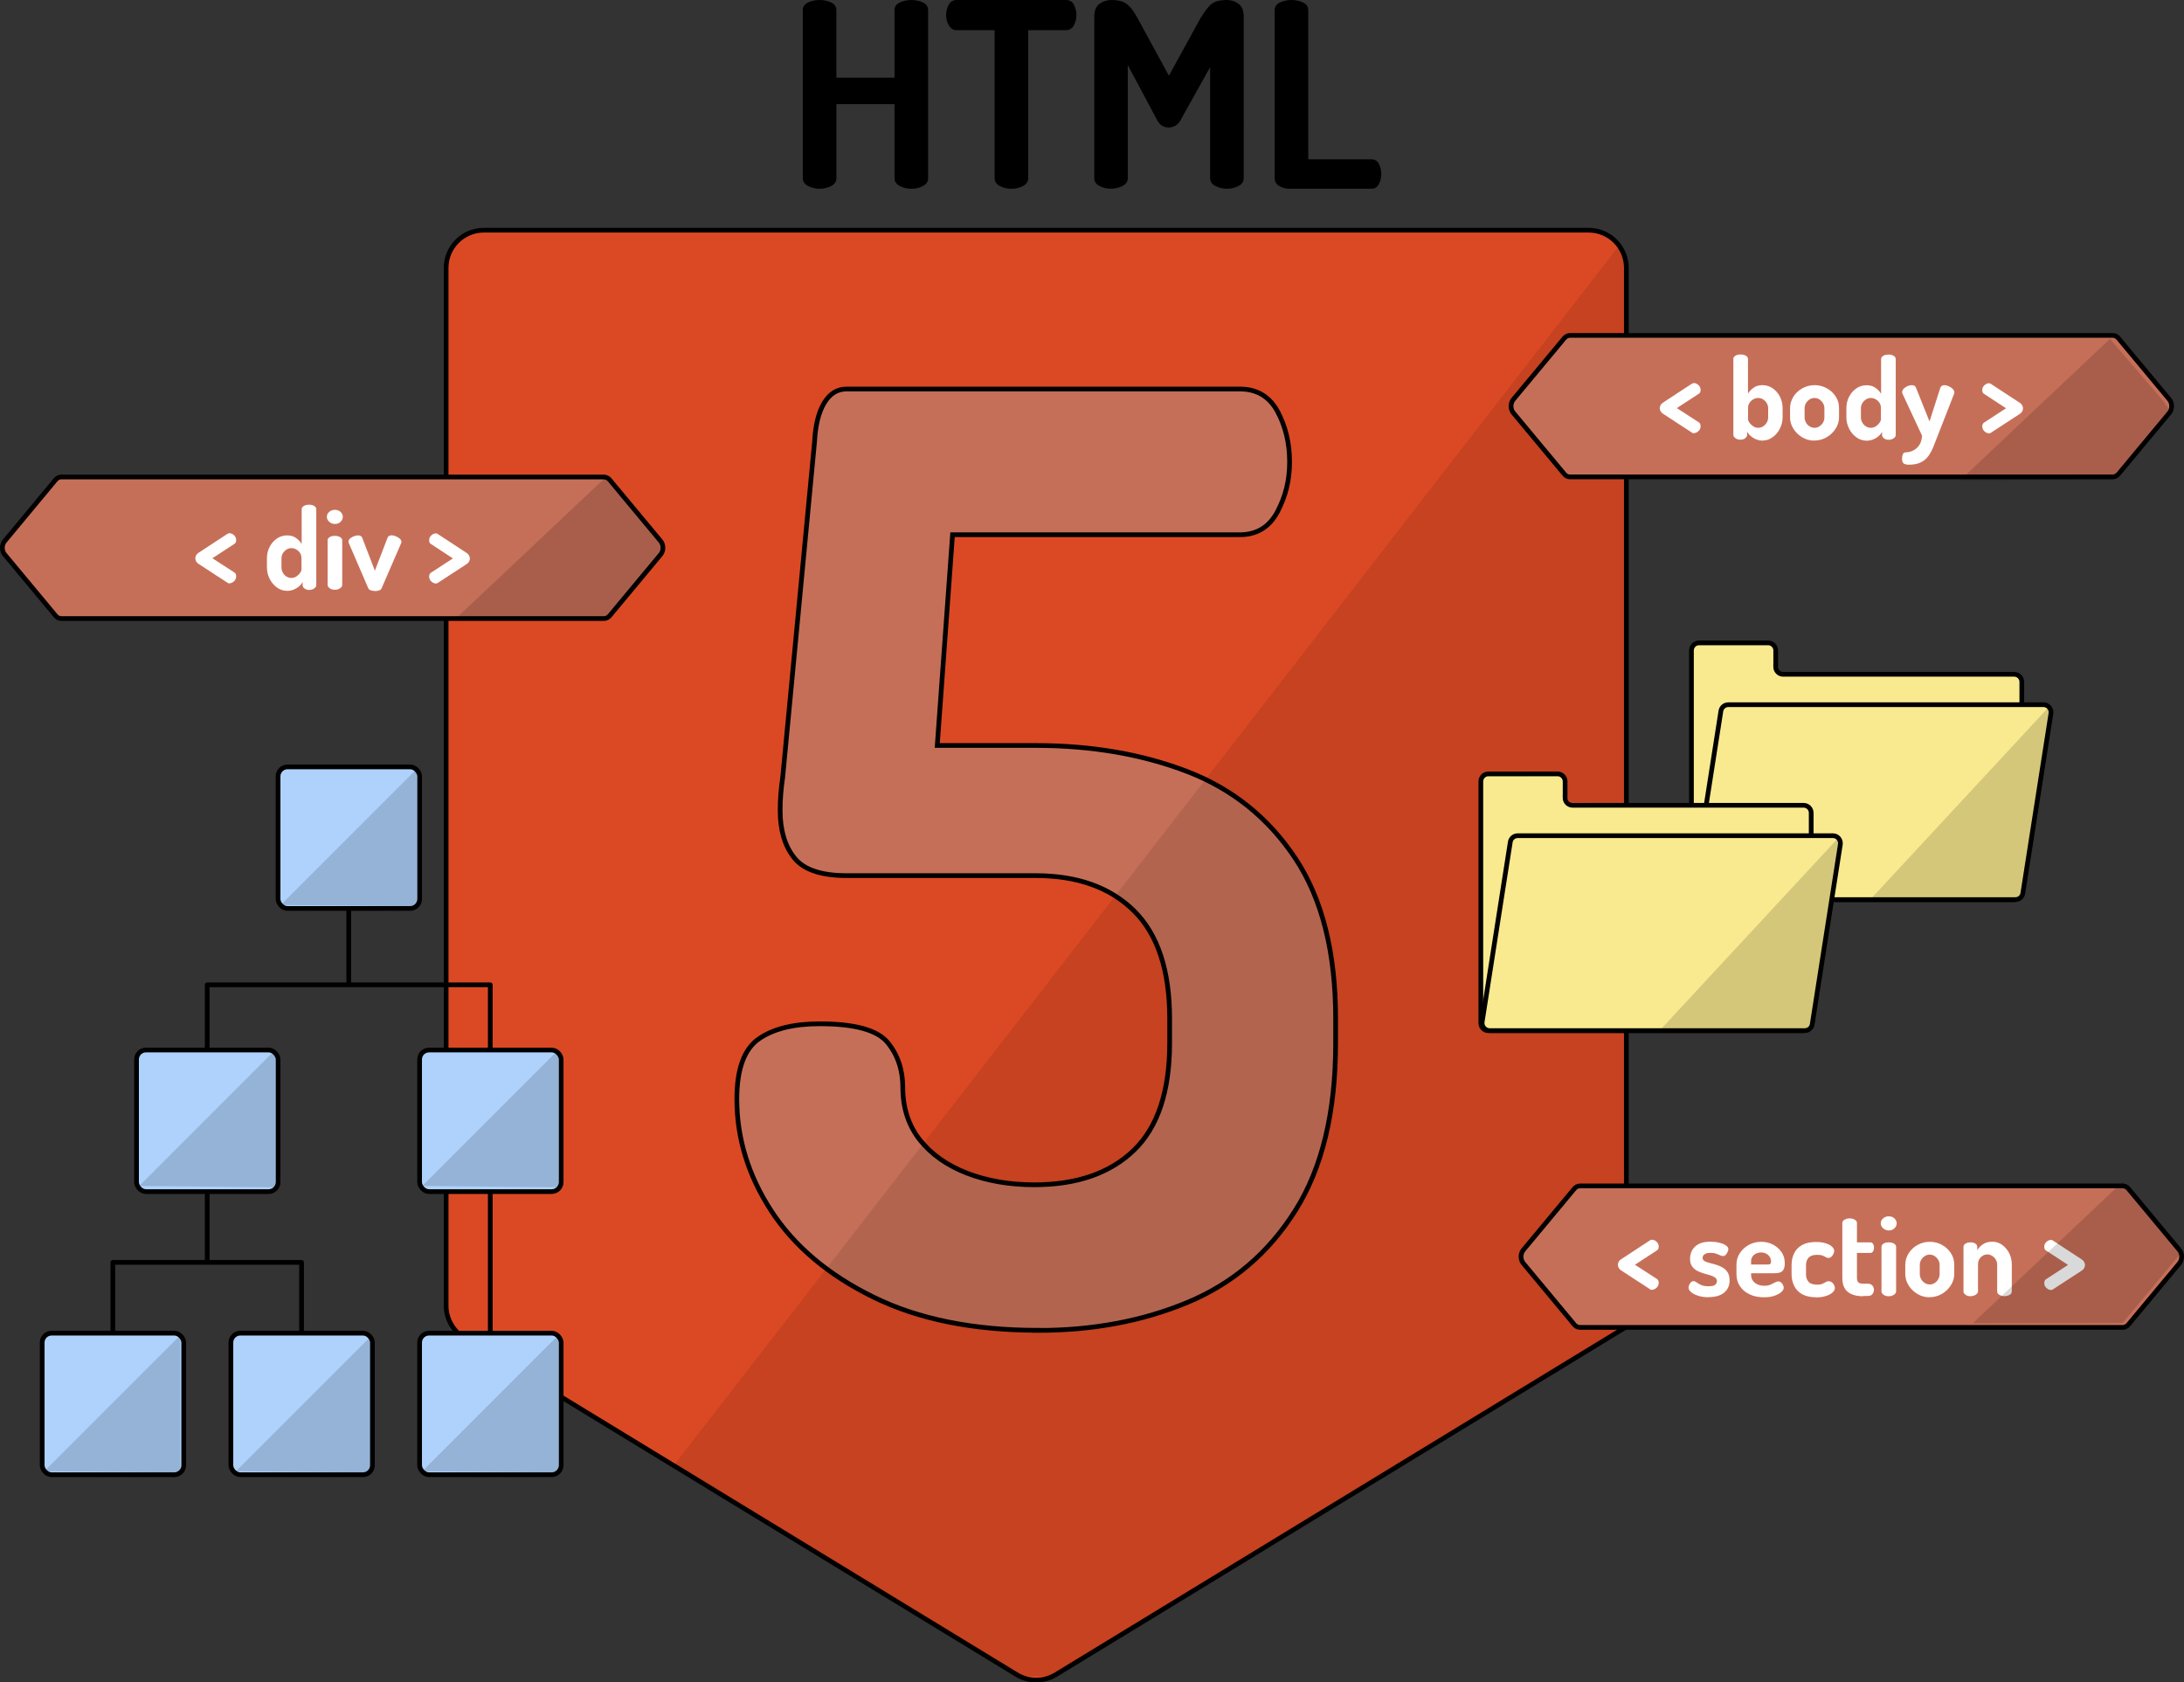 <?xml version="1.0" encoding="UTF-8"?>
<svg id="Capa_2" data-name="Capa 2" xmlns="http://www.w3.org/2000/svg" viewBox="0 0 231.46 178.27">
  <rect x="0" y="0" width="231.46" height="178.27" fill="#333333" stroke="none"/>
  <defs>
    <style>
      .cls-1 {
        opacity: .1;
      }

      .cls-2 {
        fill: #fff;
      }

      .cls-3 {
        fill: #c66f58;
      }

      .cls-3, .cls-4, .cls-5, .cls-6, .cls-7, .cls-8 {
        stroke: #000;
        stroke-width: .5px;
      }

      .cls-3, .cls-4, .cls-5, .cls-6, .cls-8 {
        stroke-miterlimit: 10;
      }

      .cls-4 {
        fill: #db4924;
      }

      .cls-5 {
        fill: #aed2fc;
      }

      .cls-6 {
        fill: #f9ea8f;
      }

      .cls-9 {
        opacity: .15;
      }

      .cls-7 {
        stroke-linejoin: round;
      }

      .cls-7, .cls-8 {
        fill: none;
      }
    </style>
  </defs>
  <g id="html_trazos">
    <path class="cls-4" d="M47.28,28.39v109.95c0,1.4,.73,2.69,1.92,3.42l58.54,35.68c1.28,.78,2.88,.78,4.16,0l60.46-36.85h0V28.39c0-2.21-1.79-4-4-4H51.28c-2.21,0-4,1.79-4,4Z"/>
    <g>
      <path class="cls-3" d="M64.01,50.54H6.49c-.22,0-.43,.11-.59,.29L.49,57.34c-.32,.39-.32,1.02,0,1.41l5.41,6.5c.16,.19,.37,.29,.59,.29h57.53c.22,0,.43-.11,.59-.29l5.41-6.5c.32-.39,.32-1.02,0-1.41l-5.41-6.5c-.16-.19-.37-.29-.59-.29Z"/>
      <g>
        <path class="cls-2" d="M24.33,61.82c-.09,0-.16-.02-.2-.06l-3.1-2.02c-.11-.07-.19-.16-.25-.28s-.08-.21-.08-.3,.03-.19,.08-.3c.05-.11,.13-.2,.25-.28l3.1-2.03s.12-.05,.2-.05c.16,0,.32,.07,.47,.21,.15,.14,.23,.31,.23,.52,0,.19-.06,.32-.19,.4l-2.33,1.52,2.33,1.51c.13,.08,.19,.22,.19,.41,0,.21-.08,.38-.23,.52-.15,.14-.31,.21-.47,.21Z"/>
        <path class="cls-2" d="M30.39,62.6c-.38,0-.72-.12-1.04-.35-.32-.23-.58-.54-.77-.91-.19-.38-.29-.78-.29-1.2v-.98c0-.45,.1-.86,.29-1.22,.19-.37,.45-.66,.77-.88,.32-.22,.68-.33,1.07-.33s.7,.09,.96,.28c.26,.19,.46,.4,.59,.63v-3.68c0-.14,.08-.26,.23-.35,.15-.09,.34-.13,.56-.13s.4,.04,.54,.13c.14,.09,.22,.2,.22,.35v8.05c0,.12-.07,.23-.22,.34-.14,.1-.32,.16-.54,.16-.19,0-.36-.05-.49-.16-.14-.1-.2-.22-.2-.34v-.35c-.12,.25-.33,.47-.64,.66-.31,.19-.65,.29-1.03,.29Zm.49-1.36c.21,0,.39-.06,.55-.17,.16-.12,.29-.24,.38-.38,.1-.14,.14-.25,.14-.33v-1.2c0-.22-.05-.42-.16-.58-.11-.16-.24-.28-.41-.37-.16-.09-.33-.13-.5-.13-.19,0-.37,.05-.53,.16s-.29,.24-.38,.4c-.09,.16-.14,.33-.14,.52v.98c0,.18,.05,.36,.14,.53,.09,.17,.22,.31,.38,.41,.16,.11,.34,.16,.53,.16Z"/>
        <path class="cls-2" d="M35.49,55.52c-.23,0-.43-.08-.6-.23-.17-.16-.25-.33-.25-.52,0-.21,.08-.39,.25-.53,.17-.15,.37-.22,.6-.22s.44,.07,.6,.22c.16,.15,.24,.33,.24,.53,0,.19-.08,.37-.24,.52-.16,.16-.36,.23-.6,.23Zm0,6.97c-.22,0-.41-.05-.55-.16-.14-.1-.22-.22-.22-.34v-4.73c0-.14,.07-.26,.22-.35,.14-.09,.33-.13,.55-.13s.4,.04,.55,.13,.23,.2,.23,.35v4.73c0,.12-.08,.23-.23,.34s-.34,.16-.55,.16Z"/>
        <path class="cls-2" d="M39.74,62.62c-.16,0-.31-.02-.44-.07-.14-.05-.22-.12-.26-.2l-2.05-4.75s-.03-.06-.04-.1-.02-.08-.02-.11c0-.12,.06-.23,.17-.33,.12-.1,.25-.18,.41-.24,.16-.06,.31-.09,.44-.09,.1,0,.19,.02,.27,.06s.14,.11,.17,.2l1.34,3.48,1.33-3.46c.03-.1,.09-.18,.17-.22s.17-.07,.28-.07,.24,.03,.4,.09,.31,.14,.44,.25,.19,.22,.19,.34c0,.04,0,.08-.01,.11,0,.03-.02,.06-.04,.1l-2.06,4.75c-.04,.09-.13,.16-.26,.2-.14,.05-.28,.07-.43,.07Z"/>
        <path class="cls-2" d="M46.17,61.82c-.15,0-.31-.07-.46-.21s-.23-.31-.23-.52c0-.19,.07-.33,.2-.41l2.32-1.51-2.32-1.52c-.14-.07-.2-.2-.2-.4,0-.21,.08-.38,.23-.52,.16-.14,.31-.21,.46-.21,.09,0,.16,.02,.2,.05l3.1,2.03c.11,.07,.19,.16,.25,.28,.05,.11,.08,.21,.08,.3s-.03,.19-.08,.3-.13,.2-.25,.28l-3.1,2.02s-.12,.06-.2,.06Z"/>
      </g>
    </g>
    <g>
      <path class="cls-3" d="M223.91,35.54h-57.53c-.22,0-.43,.11-.59,.29l-5.41,6.5c-.32,.39-.32,1.02,0,1.41l5.41,6.5c.16,.19,.37,.29,.59,.29h57.53c.22,0,.43-.11,.59-.29l5.41-6.5c.32-.39,.32-1.02,0-1.41l-5.41-6.5c-.16-.19-.37-.29-.59-.29Z"/>
      <g>
        <path class="cls-2" d="M179.53,45.91c-.09,0-.16-.02-.2-.06l-3.1-2.02c-.11-.07-.19-.16-.25-.28s-.08-.21-.08-.3,.03-.19,.08-.3c.05-.11,.13-.2,.25-.28l3.1-2.03s.12-.05,.2-.05c.16,0,.32,.07,.47,.21,.15,.14,.23,.31,.23,.52,0,.19-.06,.32-.19,.4l-2.33,1.52,2.33,1.51c.13,.08,.19,.22,.19,.41,0,.21-.08,.38-.23,.52-.15,.14-.31,.21-.47,.21Z"/>
        <path class="cls-2" d="M186.83,46.69c-.38,0-.72-.1-1.02-.29-.3-.19-.52-.41-.65-.66v.35c0,.12-.07,.23-.2,.34s-.3,.16-.5,.16c-.22,0-.4-.05-.54-.16-.14-.1-.22-.22-.22-.34v-8.05c0-.14,.07-.26,.22-.35,.14-.09,.32-.13,.54-.13s.41,.04,.56,.13c.15,.09,.23,.2,.23,.35v3.68c.13-.23,.32-.44,.59-.63,.26-.19,.58-.28,.95-.28,.39,0,.75,.11,1.07,.33,.32,.22,.58,.51,.77,.88,.19,.37,.29,.78,.29,1.22v.98c0,.42-.1,.82-.29,1.2s-.45,.68-.77,.91c-.32,.23-.67,.35-1.04,.35Zm-.49-1.36c.19,0,.37-.05,.53-.16,.16-.11,.29-.25,.38-.41,.09-.17,.14-.34,.14-.53v-.98c0-.18-.05-.36-.14-.52-.09-.16-.22-.29-.38-.4s-.34-.16-.54-.16c-.17,0-.33,.04-.5,.13-.16,.09-.3,.21-.41,.37-.11,.16-.16,.35-.16,.58v1.2c0,.08,.05,.19,.14,.33,.1,.14,.23,.27,.39,.38,.16,.12,.35,.17,.55,.17Z"/>
        <path class="cls-2" d="M192.3,46.69c-.46,0-.89-.11-1.28-.34-.39-.23-.71-.53-.95-.91-.24-.38-.36-.78-.36-1.21v-.98c0-.43,.12-.83,.35-1.21,.23-.37,.55-.67,.94-.89,.4-.22,.83-.34,1.3-.34s.91,.11,1.3,.33c.4,.22,.71,.51,.95,.88,.24,.37,.35,.78,.35,1.22v.98c0,.42-.12,.82-.36,1.2-.24,.38-.56,.68-.95,.91-.4,.23-.83,.35-1.29,.35Zm0-1.36c.19,0,.37-.05,.53-.16s.29-.24,.38-.41c.1-.17,.14-.35,.14-.53v-.98c0-.18-.05-.36-.14-.52-.1-.16-.22-.29-.38-.4s-.33-.16-.53-.16-.37,.05-.53,.16-.29,.24-.38,.4c-.09,.16-.14,.34-.14,.52v.98c0,.18,.05,.36,.14,.53,.09,.17,.22,.31,.38,.41s.34,.16,.53,.16Z"/>
        <path class="cls-2" d="M197.78,46.69c-.38,0-.72-.12-1.04-.35-.32-.23-.58-.54-.77-.91-.19-.38-.29-.78-.29-1.2v-.98c0-.45,.1-.86,.29-1.22,.19-.37,.45-.66,.77-.88,.32-.22,.68-.33,1.07-.33s.7,.09,.96,.28c.26,.19,.46,.4,.59,.63v-3.68c0-.14,.08-.26,.23-.35,.15-.09,.34-.13,.56-.13s.4,.04,.54,.13c.14,.09,.22,.2,.22,.35v8.05c0,.12-.07,.23-.22,.34-.14,.1-.32,.16-.54,.16-.19,0-.36-.05-.49-.16-.14-.1-.2-.22-.2-.34v-.35c-.12,.25-.33,.47-.64,.66-.31,.19-.65,.29-1.03,.29Zm.49-1.36c.21,0,.39-.06,.55-.17,.16-.12,.29-.24,.38-.38,.1-.14,.14-.25,.14-.33v-1.2c0-.22-.05-.42-.16-.58-.11-.16-.24-.28-.41-.37-.16-.09-.33-.13-.5-.13-.19,0-.37,.05-.53,.16s-.29,.24-.38,.4c-.09,.16-.14,.33-.14,.52v.98c0,.18,.05,.36,.14,.53,.09,.17,.22,.31,.38,.41,.16,.11,.34,.16,.53,.16Z"/>
        <path class="cls-2" d="M202.28,49.24c-.2,0-.37-.04-.5-.11-.14-.08-.2-.26-.2-.55,0-.18,.03-.33,.09-.46,.06-.13,.16-.19,.31-.19,.14,0,.29-.02,.47-.07,.18-.05,.36-.14,.55-.27,.18-.13,.34-.31,.47-.54s.2-.52,.23-.88l-2.06-4.42c-.03-.07-.05-.14-.05-.2,0-.14,.06-.26,.17-.37,.12-.11,.25-.2,.41-.27,.16-.07,.31-.1,.44-.1,.1,0,.19,.02,.27,.06s.14,.11,.17,.2l1.44,3.59,1.15-3.59c.04-.1,.1-.16,.18-.2s.16-.06,.24-.06c.12,0,.26,.03,.43,.1,.17,.07,.31,.16,.44,.28,.12,.12,.19,.25,.19,.39,0,.07-.01,.13-.04,.18l-1.75,4.48c-.14,.36-.28,.72-.42,1.07-.14,.36-.31,.68-.51,.97s-.47,.53-.81,.7c-.34,.18-.77,.26-1.31,.26Z"/>
        <path class="cls-2" d="M210.77,45.91c-.15,0-.31-.07-.46-.21s-.23-.31-.23-.52c0-.19,.07-.33,.2-.41l2.32-1.51-2.32-1.52c-.14-.07-.2-.2-.2-.4,0-.21,.08-.38,.23-.52,.16-.14,.31-.21,.46-.21,.09,0,.16,.02,.2,.05l3.1,2.03c.11,.07,.19,.16,.25,.28,.05,.11,.08,.21,.08,.3s-.03,.19-.08,.3-.13,.2-.25,.28l-3.1,2.02s-.12,.06-.2,.06Z"/>
      </g>
    </g>
    <g>
      <path class="cls-3" d="M224.97,125.66h-57.53c-.22,0-.43,.11-.59,.29l-5.41,6.5c-.32,.39-.32,1.02,0,1.41l5.41,6.5c.16,.19,.37,.29,.59,.29h57.53c.22,0,.43-.11,.59-.29l5.41-6.5c.32-.39,.32-1.02,0-1.41l-5.41-6.5c-.16-.19-.37-.29-.59-.29Z"/>
      <g>
        <path class="cls-2" d="M175.09,136.68c-.09,0-.16-.02-.2-.06l-3.1-2.02c-.11-.07-.19-.16-.25-.28s-.08-.21-.08-.3,.03-.19,.08-.3c.05-.11,.13-.2,.25-.28l3.1-2.03s.12-.05,.2-.05c.16,0,.32,.07,.47,.21,.15,.14,.23,.31,.23,.52,0,.19-.06,.32-.19,.4l-2.33,1.52,2.33,1.51c.13,.08,.19,.22,.19,.41,0,.21-.08,.38-.23,.52-.15,.14-.31,.21-.47,.21Z"/>
        <path class="cls-2" d="M181.11,137.46c-.4,0-.77-.05-1.1-.15-.33-.1-.59-.23-.78-.39-.19-.16-.28-.32-.28-.49,0-.08,.02-.17,.07-.28,.04-.11,.1-.2,.18-.28s.17-.12,.27-.12c.11,0,.23,.05,.35,.14,.12,.09,.28,.18,.47,.27,.19,.09,.45,.13,.79,.13,.36,0,.6-.06,.71-.17s.17-.23,.17-.35c0-.18-.07-.31-.21-.41-.14-.1-.32-.18-.53-.24-.22-.06-.45-.13-.69-.2-.24-.07-.47-.16-.69-.28-.22-.12-.39-.28-.53-.48-.14-.2-.2-.47-.2-.8,0-.29,.07-.57,.2-.84,.14-.27,.36-.5,.67-.68,.31-.18,.74-.27,1.27-.27,.33,0,.64,.03,.93,.1s.53,.16,.71,.28c.18,.12,.28,.25,.28,.4,0,.07-.02,.17-.07,.28-.05,.12-.11,.22-.2,.32-.08,.1-.19,.14-.31,.14-.09,0-.19-.03-.32-.09s-.27-.12-.43-.17c-.16-.06-.35-.08-.58-.08-.2,0-.36,.03-.48,.08-.12,.06-.21,.12-.26,.2-.06,.08-.08,.16-.08,.25,0,.14,.07,.26,.2,.34,.14,.08,.31,.15,.53,.2,.22,.06,.45,.12,.7,.19,.24,.07,.48,.17,.7,.3,.22,.13,.4,.31,.53,.52,.14,.22,.2,.5,.2,.86,0,.53-.19,.95-.57,1.27s-.93,.48-1.64,.48Z"/>
        <path class="cls-2" d="M186.94,137.46c-.57,0-1.07-.1-1.51-.31-.44-.2-.78-.49-1.03-.86s-.37-.8-.37-1.29v-1.02c0-.43,.12-.83,.35-1.19,.24-.36,.55-.66,.95-.88,.4-.22,.84-.33,1.33-.33,.45,0,.86,.1,1.23,.29s.67,.46,.91,.79c.23,.34,.35,.73,.35,1.18,0,.34-.06,.59-.17,.74-.11,.15-.25,.24-.43,.28-.17,.04-.35,.05-.53,.05h-2.44v.18c0,.34,.13,.62,.39,.83,.26,.21,.6,.32,1.01,.32,.26,0,.48-.04,.66-.12s.33-.16,.46-.23c.13-.07,.25-.11,.36-.11,.12,0,.22,.04,.31,.12s.16,.17,.2,.28c.05,.11,.07,.2,.07,.28,0,.14-.09,.28-.26,.44s-.42,.29-.73,.4c-.32,.11-.69,.16-1.12,.16Zm-1.36-3.47h1.75c.14,0,.23-.02,.28-.07s.08-.13,.08-.26c0-.18-.05-.35-.14-.49-.1-.14-.22-.26-.38-.34-.16-.08-.34-.12-.53-.12s-.36,.04-.52,.11c-.16,.08-.29,.18-.39,.32-.1,.14-.15,.31-.15,.5v.34Z"/>
        <path class="cls-2" d="M192.49,137.46c-.61,0-1.1-.11-1.49-.32-.38-.22-.67-.51-.85-.88s-.28-.79-.28-1.25v-.96c0-.46,.09-.88,.27-1.25s.46-.67,.85-.88c.39-.22,.88-.32,1.47-.32,.38,0,.71,.04,1,.13,.29,.09,.52,.2,.68,.35s.25,.3,.25,.46c0,.09-.03,.19-.08,.31s-.12,.22-.22,.31-.2,.13-.32,.13c-.09,0-.18-.03-.27-.08-.09-.06-.21-.11-.35-.17-.14-.06-.34-.08-.58-.08-.41,0-.7,.1-.89,.29-.18,.2-.28,.47-.28,.81v.96c0,.34,.09,.61,.28,.81,.18,.2,.48,.29,.9,.29,.25,0,.44-.03,.58-.1,.14-.06,.25-.12,.34-.18,.09-.06,.19-.08,.28-.08,.14,0,.27,.04,.37,.12,.1,.08,.18,.18,.23,.29s.08,.22,.08,.32c0,.16-.09,.32-.26,.47-.17,.15-.41,.28-.71,.37-.3,.1-.64,.14-1.01,.14Z"/>
        <path class="cls-2" d="M197.47,137.35c-.72,0-1.27-.16-1.65-.47-.38-.31-.57-.8-.57-1.48v-5.82c0-.14,.08-.26,.25-.35s.34-.13,.52-.13c.19,0,.37,.04,.53,.13s.25,.2,.25,.35v2.06h1.42c.13,0,.23,.06,.29,.17,.07,.12,.1,.25,.1,.39s-.03,.27-.1,.39c-.07,.12-.17,.17-.29,.17h-1.42v2.63c0,.23,.05,.4,.15,.49,.1,.1,.27,.14,.52,.14h.47c.22,0,.39,.07,.5,.2,.11,.14,.16,.28,.16,.44s-.05,.32-.16,.46c-.11,.14-.27,.2-.5,.2h-.47Z"/>
        <path class="cls-2" d="M200.17,130.38c-.23,0-.43-.08-.6-.23-.17-.16-.25-.33-.25-.52,0-.21,.08-.39,.25-.53,.17-.15,.37-.22,.6-.22s.44,.07,.6,.22c.16,.15,.24,.33,.24,.53,0,.19-.08,.37-.24,.52-.16,.16-.36,.23-.6,.23Zm0,6.97c-.22,0-.41-.05-.55-.16-.14-.1-.22-.22-.22-.34v-4.73c0-.14,.07-.26,.22-.35,.14-.09,.33-.13,.55-.13s.4,.04,.55,.13,.23,.2,.23,.35v4.73c0,.12-.08,.23-.23,.34-.15,.1-.34,.16-.55,.16Z"/>
        <path class="cls-2" d="M204.51,137.46c-.46,0-.89-.11-1.28-.34-.39-.23-.71-.53-.95-.91-.24-.38-.36-.78-.36-1.21v-.98c0-.43,.12-.83,.35-1.21,.23-.37,.55-.67,.94-.89,.4-.22,.83-.34,1.3-.34s.91,.11,1.3,.33c.4,.22,.71,.51,.95,.88,.24,.37,.35,.78,.35,1.22v.98c0,.42-.12,.82-.36,1.2-.24,.38-.56,.68-.95,.91-.4,.23-.83,.35-1.29,.35Zm0-1.36c.19,0,.37-.05,.53-.16,.16-.1,.29-.24,.38-.41,.1-.17,.14-.35,.14-.53v-.98c0-.18-.05-.36-.14-.52-.1-.16-.22-.29-.38-.4s-.33-.16-.53-.16-.37,.05-.53,.16-.29,.24-.38,.4c-.09,.16-.14,.34-.14,.52v.98c0,.18,.05,.36,.14,.53,.09,.17,.22,.31,.38,.41,.16,.1,.34,.16,.53,.16Z"/>
        <path class="cls-2" d="M208.86,137.35c-.22,0-.41-.05-.55-.16-.14-.1-.22-.22-.22-.34v-4.73c0-.14,.07-.26,.22-.35,.14-.09,.33-.13,.55-.13,.19,0,.35,.04,.49,.13,.13,.09,.2,.2,.2,.35v.36c.12-.23,.32-.44,.59-.63,.28-.19,.61-.28,1.01-.28,.38,0,.72,.11,1.03,.33,.31,.22,.56,.51,.75,.88,.19,.37,.28,.78,.28,1.22v2.84c0,.16-.08,.28-.24,.37-.16,.08-.34,.13-.54,.13-.18,0-.35-.04-.52-.13s-.25-.21-.25-.37v-2.84c0-.18-.05-.36-.14-.52-.09-.16-.22-.29-.38-.4s-.34-.16-.53-.16c-.16,0-.32,.04-.47,.13-.15,.09-.28,.21-.37,.37-.1,.16-.14,.35-.14,.58v2.84c0,.12-.08,.23-.23,.34-.15,.1-.34,.16-.55,.16Z"/>
        <path class="cls-2" d="M217.34,136.68c-.15,0-.31-.07-.46-.21-.16-.14-.23-.31-.23-.52,0-.19,.07-.33,.2-.41l2.32-1.51-2.32-1.52c-.14-.07-.2-.2-.2-.4,0-.21,.08-.38,.23-.52,.16-.14,.31-.21,.46-.21,.09,0,.16,.02,.2,.05l3.1,2.03c.11,.07,.19,.16,.25,.28,.05,.11,.08,.21,.08,.3s-.03,.19-.08,.3-.13,.2-.25,.28l-3.1,2.02s-.12,.06-.2,.06Z"/>
      </g>
    </g>
    <path class="cls-3" d="M110.03,140.96c-6.86,0-12.68-1.17-17.46-3.52-4.78-2.34-8.39-5.39-10.83-9.13-2.43-3.74-3.65-7.69-3.65-11.85,0-3.16,.77-5.28,2.3-6.36,1.53-1.08,3.7-1.62,6.49-1.62,3.7,0,6.09,.66,7.18,1.97,1.08,1.31,1.62,2.91,1.62,4.8,0,2.16,.61,4.01,1.82,5.55,1.22,1.53,2.89,2.7,5.01,3.52,2.12,.81,4.49,1.22,7.1,1.22,4.51,0,8.03-1.22,10.56-3.66,2.52-2.43,3.79-6.22,3.79-11.37v-2.57c0-5.14-1.27-8.95-3.79-11.44-2.53-2.48-6-3.72-10.42-3.72h-20.03c-2.7,0-4.55-.63-5.55-1.89-1-1.26-1.49-2.93-1.49-5.01,0-.63,.02-1.22,.07-1.76,.04-.55,.11-1.13,.2-1.76l3.38-35.59c.09-1.71,.42-3.07,1.01-4.06,.59-.99,1.38-1.49,2.37-1.49h41.69c1.8,0,3.13,.79,3.99,2.37,.85,1.58,1.28,3.36,1.28,5.35s-.43,3.65-1.28,5.28c-.86,1.62-2.19,2.44-3.99,2.44h-30.45l-1.62,22.33h10.42c5.95,0,11.32,.93,16.1,2.77,4.78,1.85,8.6,4.92,11.44,9.21s4.26,9.95,4.26,16.98v2.57c0,7.31-1.42,13.22-4.26,17.73-2.84,4.52-6.66,7.76-11.44,9.75s-10.06,2.97-15.83,2.97Z"/>
    <g>
      <path class="cls-6" d="M188.19,70.65v-1.73c0-.44-.36-.8-.8-.8h-7.33c-.44,0-.8,.36-.8,.8v25.61c0,.44,.36,.8,.8,.8h33.41c.44,0,.8-.36,.8-.8v-22.28c0-.44-.36-.8-.8-.8h-24.49c-.44,0-.8-.36-.8-.8Z"/>
      <path class="cls-6" d="M213.59,95.32h-33.4c-.49,0-.86-.44-.79-.92l2.98-19.06c.06-.39,.39-.67,.79-.67h33.4c.49,0,.86,.44,.79,.92l-2.98,19.06c-.06,.39-.39,.67-.79,.67Z"/>
    </g>
    <g>
      <path class="cls-6" d="M165.87,84.53v-1.73c0-.44-.36-.8-.8-.8h-7.33c-.44,0-.8,.36-.8,.8v25.61c0,.44,.36,.8,.8,.8h33.41c.44,0,.8-.36,.8-.8v-22.28c0-.44-.36-.8-.8-.8h-24.49c-.44,0-.8-.36-.8-.8Z"/>
      <path class="cls-6" d="M191.27,109.2h-33.4c-.49,0-.86-.44-.79-.92l2.98-19.06c.06-.39,.39-.67,.79-.67h33.4c.49,0,.86,.44,.79,.92l-2.98,19.06c-.06,.39-.39,.67-.79,.67Z"/>
    </g>
    <g>
      <rect class="cls-5" x="29.46" y="81.26" width="15" height="15" rx="1" ry="1" transform="translate(73.93 177.52) rotate(-180)"/>
      <rect class="cls-5" x="44.46" y="111.26" width="15" height="15" rx="1" ry="1" transform="translate(103.93 237.52) rotate(-180)"/>
      <rect class="cls-5" x="44.46" y="141.26" width="15" height="15" rx="1" ry="1" transform="translate(103.93 297.52) rotate(-180)"/>
      <rect class="cls-5" x="14.46" y="111.26" width="15" height="15" rx="1" ry="1" transform="translate(43.93 237.52) rotate(-180)"/>
      <rect class="cls-5" x="24.46" y="141.26" width="15" height="15" rx="1" ry="1" transform="translate(63.93 297.52) rotate(-180)"/>
      <rect class="cls-5" x="4.46" y="141.26" width="15" height="15" rx="1" ry="1" transform="translate(23.93 297.52) rotate(-180)"/>
      <line class="cls-8" x1="51.96" y1="126.26" x2="51.96" y2="141.26"/>
      <line class="cls-8" x1="21.96" y1="126.26" x2="21.96" y2="133.76"/>
      <polyline class="cls-7" points="11.96 141.26 11.96 133.76 31.96 133.76 31.96 141.26"/>
      <polyline class="cls-7" points="51.96 111.26 51.96 104.35 21.96 104.35 21.96 111.26"/>
      <line class="cls-8" x1="36.96" y1="96.26" x2="36.96" y2="104.35"/>
    </g>
    <g>
      <path d="M86.86,20c-.44,0-.84-.1-1.22-.29s-.56-.47-.56-.83V1.09c0-.38,.19-.66,.56-.83,.37-.17,.78-.26,1.22-.26s.87,.09,1.23,.26c.36,.17,.55,.45,.55,.83v7.14h6.16V1.09c0-.38,.19-.66,.56-.83,.37-.17,.78-.26,1.22-.26s.87,.09,1.23,.26c.37,.17,.55,.45,.55,.83V18.88c0,.37-.18,.64-.55,.83s-.77,.29-1.23,.29-.84-.1-1.22-.29c-.37-.19-.56-.47-.56-.83v-7.85h-6.16v7.85c0,.37-.18,.64-.55,.83-.37,.19-.78,.29-1.23,.29Z"/>
      <path d="M107.19,20c-.46,0-.87-.1-1.23-.29s-.55-.47-.55-.83V3.2h-4.02c-.35,0-.62-.16-.82-.49-.2-.33-.3-.7-.3-1.12,0-.38,.09-.74,.27-1.08s.47-.51,.85-.51h11.57c.4,0,.69,.17,.86,.51,.17,.34,.26,.7,.26,1.08,0,.42-.1,.79-.29,1.12s-.47,.49-.83,.49h-3.99v15.68c0,.37-.19,.64-.56,.83-.37,.19-.78,.29-1.22,.29Z"/>
      <path d="M117.75,20c-.44,0-.84-.1-1.22-.29s-.56-.47-.56-.83V1.78c0-.66,.19-1.12,.56-1.38,.37-.26,.78-.4,1.22-.4s.81,.05,1.11,.14c.3,.09,.58,.27,.85,.55,.26,.27,.54,.68,.83,1.2l3.34,6.13,3.37-6.13c.33-.53,.62-.93,.86-1.2,.25-.27,.52-.46,.83-.55,.31-.09,.67-.14,1.09-.14,.46,0,.87,.13,1.23,.4,.36,.26,.55,.73,.55,1.38V18.88c0,.37-.19,.64-.56,.83s-.78,.29-1.22,.29-.84-.1-1.22-.29-.56-.47-.56-.83V7.11l-3.17,5.69c-.16,.25-.36,.44-.57,.55-.22,.11-.44,.16-.66,.16-.2,0-.41-.05-.62-.15-.21-.1-.4-.29-.56-.56l-3.15-5.91v11.98c0,.37-.18,.64-.55,.83-.37,.19-.78,.29-1.23,.29Z"/>
      <path d="M136.65,20c-.38,0-.74-.1-1.07-.29s-.49-.47-.49-.83V1.09c0-.38,.19-.66,.56-.83,.37-.17,.78-.26,1.22-.26s.87,.09,1.23,.26c.36,.17,.55,.45,.55,.83v15.79h6.7c.35,0,.61,.16,.78,.48,.17,.32,.26,.68,.26,1.08s-.09,.74-.26,1.07c-.17,.33-.43,.49-.78,.49h-8.7Z"/>
    </g>
  </g>
  <g id="html_sombras">
    <polygon class="cls-9" points="64.19 65.52 48.31 65.54 64.19 50.57 69.83 57.13 70.45 58.03 64.19 65.52"/>
    <polygon class="cls-9" points="223.61 50.86 207.73 50.89 223.61 35.91 229.25 42.47 229.87 43.37 223.61 50.86"/>
    <polygon class="cls-9" points="224.95 140.18 209.07 140.21 224.95 125.23 230.59 131.79 231.21 132.69 224.95 140.18"/>
    <polyline class="cls-9" points="194.12 95.18 191.78 109.01 176.06 109.01 195.04 88.55"/>
    <polyline class="cls-9" points="216.44 81.31 214.11 95.13 198.38 95.13 217.36 74.67"/>
    <polygon class="cls-9" points="4.7 155.89 19.1 141.49 19.1 156.03 4.7 155.89"/>
    <polygon class="cls-9" points="25.01 155.89 39.41 141.49 39.41 156.03 25.01 155.89"/>
    <polygon class="cls-9" points="44.76 155.89 59.16 141.49 59.16 156.03 44.76 155.89"/>
    <polygon class="cls-9" points="14.76 125.66 29.16 111.26 29.16 125.8 14.76 125.66"/>
    <polygon class="cls-9" points="44.76 125.66 59.16 111.26 59.16 125.8 44.76 125.66"/>
    <polygon class="cls-9" points="29.76 95.89 44.16 81.49 44.16 96.03 29.76 95.89"/>
    <path class="cls-1" d="M71.4,155.29L171.59,26.03l.78,2.36v7.15h-6.63s-5.6,7.4-5.59,7.36,0,.8,0,.8l5.76,6.66,6.45,.08v34.72l-5.79-.16-.65-.51-.37-2.25s-8.4,.08-8.48,0,0,26.49,0,26.49l.65,.73h14.64v15.98h-5.2l-5.95,7.29v.82l5.82,6.98h4.9l-23.38,14.59-36.94,22.49h-3.56l-11.41-6.93"/>
  </g>
</svg>